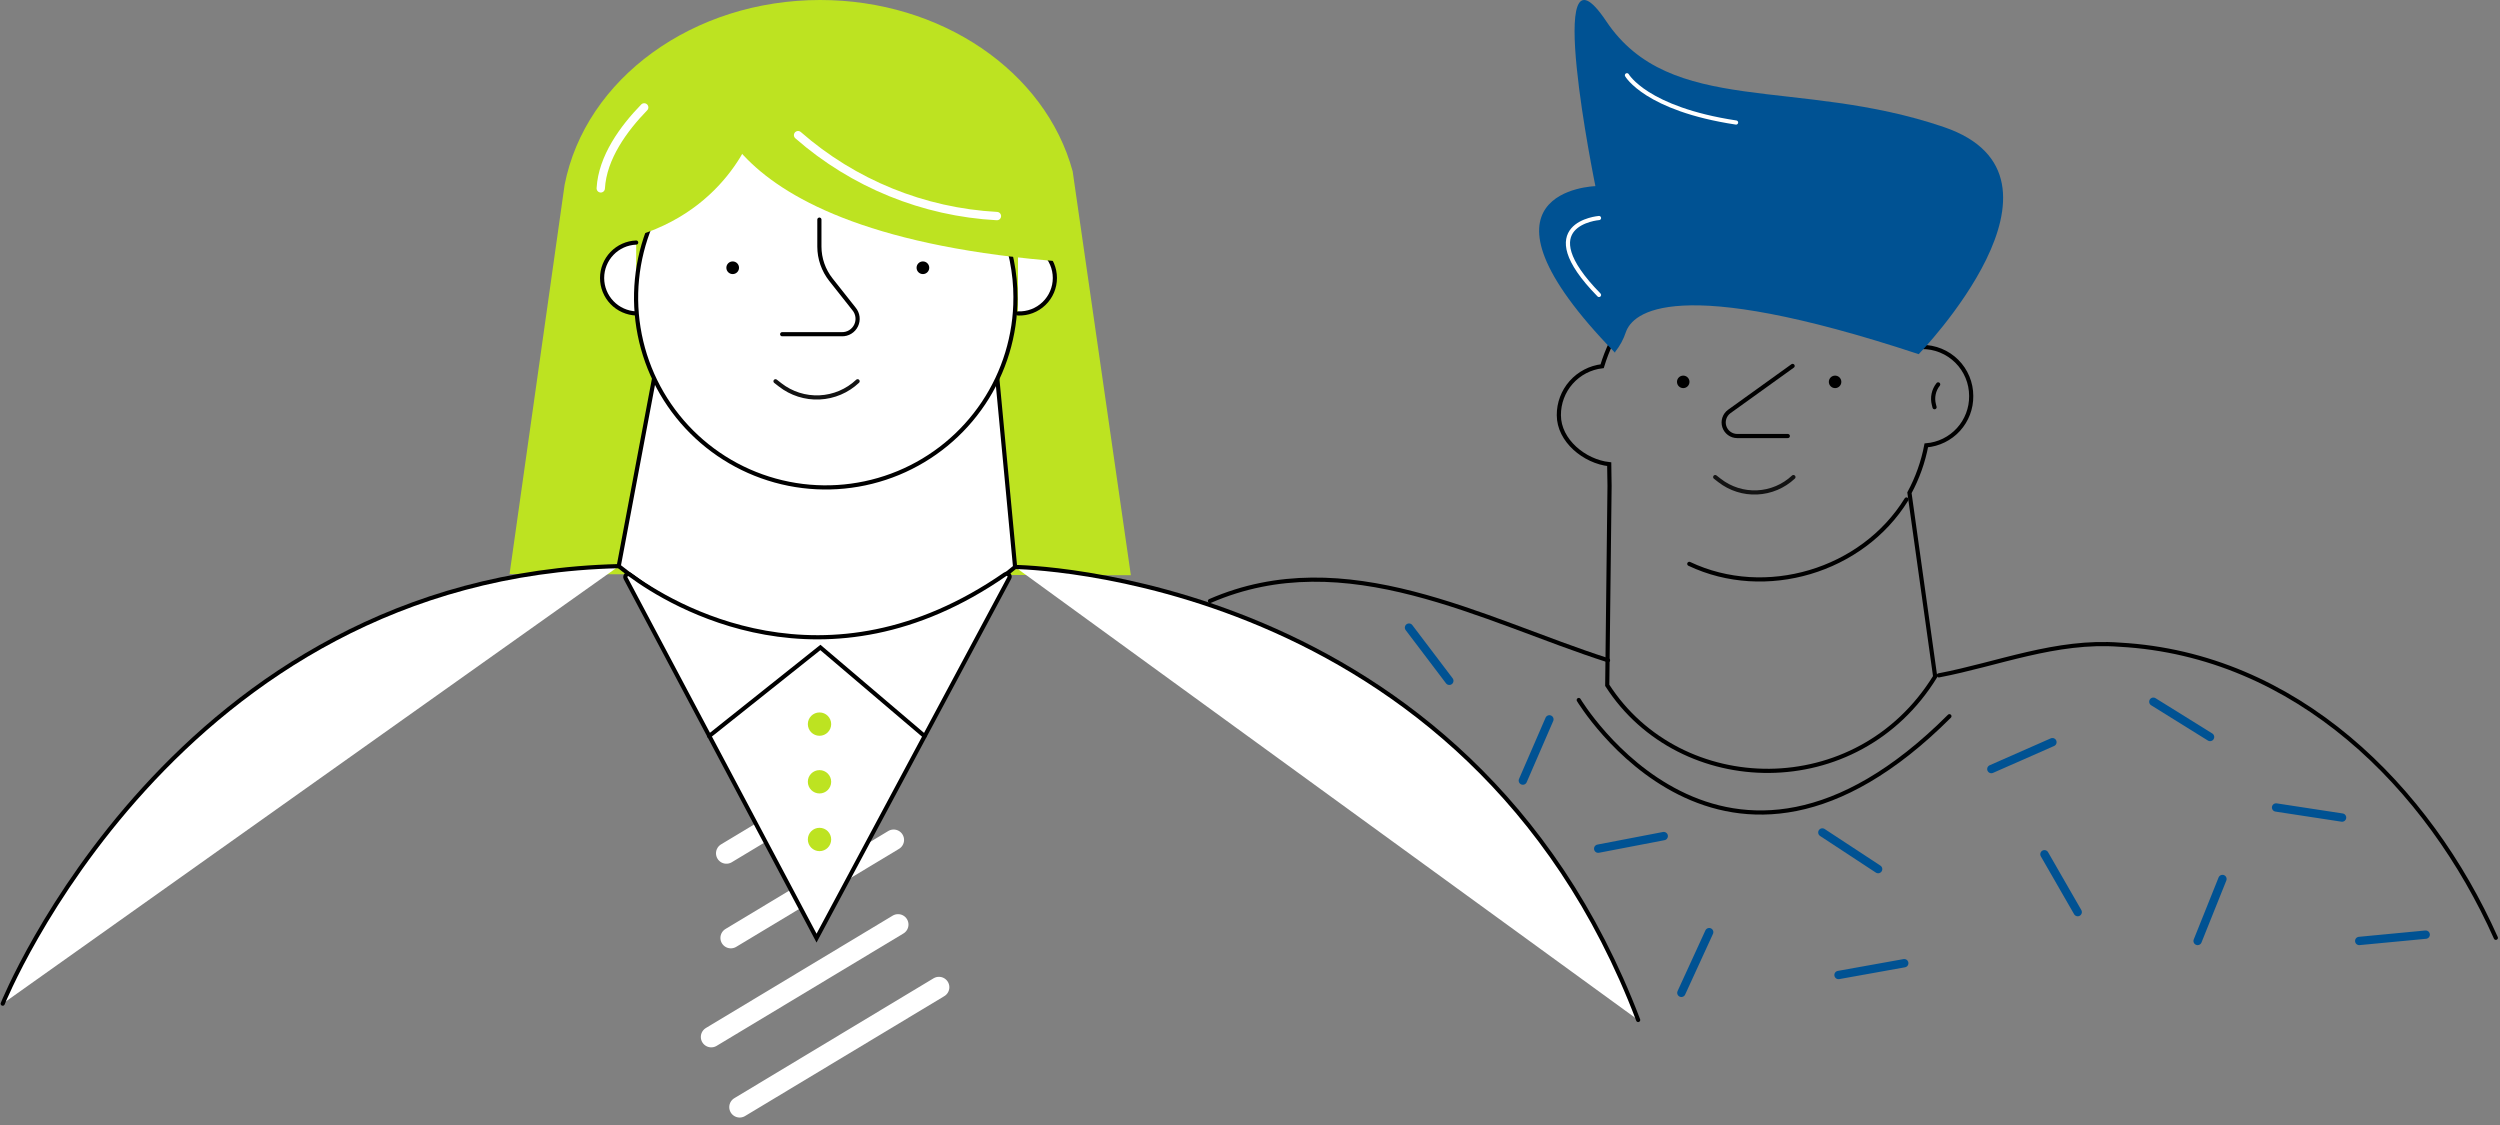 <svg
  width="600"
  height="270"
  viewBox="0 0 600 270"
  fill="none"
  xmlns="http://www.w3.org/2000/svg"
>
  <rect x="0" y="0" width="600" height="270" fill="#808080" stroke="none"/>
  <g clip-path="url(#clip0)">
    <path
      d="M387.02 18.106C386.315 25.618 388.043 30.306 389.301 37.398"
      stroke="white"
      stroke-width="2"
      stroke-miterlimit="10"
      stroke-linecap="round"
    />
    <path
      d="M381.26 50.93C376.793 52.106 375.84 56.891 376.981 60.864"
      stroke="white"
      stroke-width="2"
      stroke-miterlimit="10"
      stroke-linecap="round"
    />
    <path
      d="M385.927 158.467C355.913 148.85 322.995 130.04 290.394 144.242"
      stroke="black"
      stroke-miterlimit="10"
      stroke-linecap="round"
    />
    <path
      d="M599.002 225.079C582.813 188.822 551.071 157.079 508.748 154.728C493.465 153.552 479.357 159.428 465.32 162.088"
      stroke="black"
      stroke-miterlimit="10"
      stroke-linecap="round"
    />
    <path
      d="M473.09 95.029C473.09 93.48 472.784 91.947 472.19 90.516C471.595 89.086 470.724 87.788 469.626 86.695C468.528 85.603 467.225 84.738 465.792 84.151C464.359 83.564 462.824 83.265 461.275 83.273L460.275 82.273C455.032 65.061 439.536 58.125 420.303 59.348C412.145 59.909 404.351 62.941 397.959 68.04C391.566 73.139 386.877 80.064 384.516 87.893C381.64 88.229 378.99 89.614 377.072 91.783C375.154 93.952 374.105 96.753 374.124 99.648C374.124 105.738 380.284 110.758 386.21 111.404C386.21 113.532 386.292 114.719 386.292 116.589L385.739 164.473C403.256 191.713 445.779 192.689 464.439 162.373L458.267 118.263C460.192 114.7 461.556 110.862 462.311 106.883C465.274 106.636 468.033 105.276 470.033 103.077C472.033 100.877 473.125 98.002 473.09 95.029V95.029Z"
      stroke="black"
      stroke-miterlimit="10"
    />
    <path
      d="M387.597 84.648C349.577 45.569 382.897 44.676 382.897 44.676C382.897 44.676 370.083 -17.924 385.483 5.076C400.883 28.076 431.333 18.49 466.532 30.494C501.731 42.498 460.487 85.001 460.487 85.001C401.705 65.579 391.817 75.114 390.207 79.711C389.646 81.416 388.786 83.007 387.668 84.411L387.597 84.648Z"
      fill="#005293"
    />
    <path
      d="M411.647 114.498L412.705 115.321C415.272 117.317 418.467 118.33 421.715 118.179C424.963 118.029 428.051 116.723 430.422 114.498V114.498"
      stroke="#131313"
      stroke-miterlimit="10"
      stroke-linecap="round"
    />
    <path
      d="M403.976 93.147C404.804 93.147 405.476 92.475 405.476 91.647C405.476 90.819 404.804 90.147 403.976 90.147C403.148 90.147 402.476 90.819 402.476 91.647C402.476 92.475 403.148 93.147 403.976 93.147Z"
      fill="black"
    />
    <path
      d="M440.421 93.147C441.249 93.147 441.921 92.475 441.921 91.647C441.921 90.819 441.249 90.147 440.421 90.147C439.593 90.147 438.921 90.819 438.921 91.647C438.921 92.475 439.593 93.147 440.421 93.147Z"
      fill="black"
    />
    <path
      d="M405.431 135.33C423.701 143.995 446.943 137.082 457.547 119.87"
      stroke="black"
      stroke-miterlimit="10"
      stroke-linecap="round"
    />
    <path
      d="M430.228 87.824L415.002 98.769C414.453 99.174 414.045 99.741 413.835 100.391C413.626 101.04 413.626 101.739 413.835 102.389C414.044 103.038 414.452 103.606 415.001 104.011C415.55 104.416 416.213 104.639 416.895 104.647H429.075"
      stroke="black"
      stroke-miterlimit="10"
      stroke-linecap="round"
    />
    <path
      d="M378.897 168.002C378.897 168.002 413.673 226.079 467.858 171.893"
      stroke="black"
      stroke-miterlimit="10"
      stroke-linecap="round"
    />
    <path
      d="M465.16 92.252C464.621 92.927 464.248 93.719 464.071 94.564C463.893 95.409 463.916 96.284 464.138 97.119L464.291 97.73"
      stroke="black"
      stroke-miterlimit="10"
      stroke-linecap="round"
    />
    <path
      d="M516.801 168.413L530.415 176.878"
      stroke="#005293"
      stroke-width="2"
      stroke-miterlimit="10"
      stroke-linecap="round"
    />
    <path
      d="M492.582 178.123L477.922 184.577"
      stroke="#005293"
      stroke-width="2"
      stroke-miterlimit="10"
      stroke-linecap="round"
    />
    <path
      d="M546.262 193.795L562.098 196.217"
      stroke="#005293"
      stroke-width="2"
      stroke-miterlimit="10"
      stroke-linecap="round"
    />
    <path
      d="M338.161 150.625L347.837 163.393"
      stroke="#005293"
      stroke-width="2"
      stroke-miterlimit="10"
      stroke-linecap="round"
    />
    <path
      d="M410.205 223.715L403.527 238.281"
      stroke="#005293"
      stroke-width="2"
      stroke-miterlimit="10"
      stroke-linecap="round"
    />
    <path
      d="M399.295 200.661L383.565 203.682"
      stroke="#005293"
      stroke-width="2"
      stroke-miterlimit="10"
      stroke-linecap="round"
    />
    <path
      d="M450.753 208.585L437.362 199.791"
      stroke="#005293"
      stroke-width="2"
      stroke-miterlimit="10"
      stroke-linecap="round"
    />
    <path
      d="M498.649 218.906L490.666 205.022"
      stroke="#005293"
      stroke-width="2"
      stroke-miterlimit="10"
      stroke-linecap="round"
    />
    <path
      d="M527.428 225.831L533.389 210.959"
      stroke="#005293"
      stroke-width="2"
      stroke-miterlimit="10"
      stroke-linecap="round"
    />
    <path
      d="M566.213 225.832L582.167 224.315"
      stroke="#005293"
      stroke-width="2"
      stroke-miterlimit="10"
      stroke-linecap="round"
    />
    <path
      d="M441.242 234.002L457.019 231.169"
      stroke="#005293"
      stroke-width="2"
      stroke-miterlimit="10"
      stroke-linecap="round"
    />
    <path
      d="M371.855 172.645L365.483 187.341"
      stroke="#005293"
      stroke-width="2"
      stroke-miterlimit="10"
      stroke-linecap="round"
    />
    <path
      d="M271.405 138.054L257.438 41.112C250.886 17.039 225.79 0 196.831 0C166.431 0 140.482 18.8 135.497 44.418L122.295 137.78L271.405 138.054Z"
      fill="#BDE321"
    />
    <path
      d="M156.969 90.885L148.493 135.871C178.525 160.03 215.367 159.943 243.622 136.081L239.353 90.881"
      fill="white"
    />
    <path
      d="M156.969 90.885L148.493 135.871C178.525 160.03 215.367 159.943 243.622 136.081L239.353 90.881"
      stroke="black"
      stroke-miterlimit="10"
      stroke-linecap="round"
    />
    <path
      d="M152.684 75.228C150.485 75.142 148.405 74.208 146.88 72.622C145.355 71.036 144.503 68.921 144.503 66.721C144.503 64.52 145.355 62.405 146.88 60.819C148.405 59.233 150.485 58.299 152.684 58.213"
      fill="white"
    />
    <path
      d="M152.684 75.228C150.485 75.142 148.405 74.208 146.88 72.622C145.355 71.036 144.503 68.921 144.503 66.721C144.503 64.52 145.355 62.405 146.88 60.819C148.405 59.233 150.485 58.299 152.684 58.213"
      stroke="black"
      stroke-miterlimit="10"
      stroke-linecap="round"
    />
    <path
      d="M244.322 75.227C245.467 75.272 246.61 75.085 247.681 74.677C248.752 74.27 249.73 73.651 250.556 72.856C251.382 72.062 252.039 71.109 252.488 70.054C252.937 69 253.169 67.866 253.169 66.719C253.169 65.573 252.937 64.439 252.488 63.385C252.039 62.33 251.382 61.377 250.556 60.583C249.73 59.788 248.752 59.169 247.681 58.761C246.61 58.354 245.467 58.167 244.322 58.212"
      fill="white"
    />
    <path
      d="M244.322 75.227C245.467 75.272 246.61 75.085 247.681 74.677C248.752 74.27 249.73 73.651 250.556 72.856C251.382 72.062 252.039 71.109 252.488 70.054C252.937 69 253.169 67.866 253.169 66.719C253.169 65.573 252.937 64.439 252.488 63.385C252.039 62.33 251.382 61.377 250.556 60.583C249.73 59.788 248.752 59.169 247.681 58.761C246.61 58.354 245.467 58.167 244.322 58.212"
      stroke="black"
      stroke-miterlimit="10"
      stroke-linecap="round"
    />
    <path
      d="M243.717 71.464C243.715 80.468 241.042 89.269 236.038 96.755C231.034 104.241 223.923 110.074 215.604 113.518C207.284 116.963 198.13 117.863 189.3 116.105C180.469 114.347 172.357 110.01 165.991 103.643C159.625 97.275 155.289 89.163 153.533 80.332C151.777 71.501 152.679 62.347 156.125 54.028C159.571 45.709 165.406 38.599 172.893 33.597C180.379 28.594 189.181 25.924 198.185 25.923C204.165 25.922 210.087 27.1 215.612 29.389C221.137 31.677 226.157 35.032 230.386 39.261C234.614 43.49 237.968 48.511 240.255 54.036C242.543 59.562 243.72 65.484 243.718 71.464H243.717Z"
      fill="white"
      stroke="black"
      stroke-miterlimit="10"
      stroke-linecap="round"
    />
    <path
      d="M243.618 136.08C243.618 136.08 352.196 137.055 393.159 244.794Z"
      fill="white"
    />
    <path
      d="M243.618 136.08C243.618 136.08 352.196 137.055 393.159 244.794"
      stroke="black"
      stroke-miterlimit="10"
      stroke-linecap="round"
    />
    <path
      d="M0.65 240.883C0.65 240.883 41.86 138.383 148.55 135.871Z"
      fill="white"
    />
    <path
      d="M0.65 240.883C0.65 240.883 41.86 138.383 148.55 135.871"
      stroke="black"
      stroke-miterlimit="10"
      stroke-linecap="round"
    />
    <path
      d="M221.498 65.781C222.338 65.781 223.018 65.1 223.018 64.261C223.018 63.422 222.338 62.741 221.498 62.741C220.659 62.741 219.978 63.422 219.978 64.261C219.978 65.1 220.659 65.781 221.498 65.781Z"
      fill="black"
    />
    <path
      d="M175.846 65.781C176.686 65.781 177.366 65.1 177.366 64.261C177.366 63.422 176.686 62.741 175.846 62.741C175.007 62.741 174.326 63.422 174.326 64.261C174.326 65.1 175.007 65.781 175.846 65.781Z"
      fill="black"
    />
    <path
      d="M196.652 52.71V59.175C196.655 62.059 197.629 64.858 199.416 67.121L204.956 74.129C205.417 74.676 205.71 75.345 205.799 76.054C205.887 76.764 205.769 77.484 205.457 78.128C205.145 78.772 204.653 79.311 204.04 79.681C203.428 80.051 202.722 80.235 202.007 80.212H187.72"
      stroke="black"
      stroke-miterlimit="10"
      stroke-linecap="round"
    />
    <path
      d="M186.121 91.502L187.231 92.366C189.922 94.468 193.277 95.536 196.688 95.377C200.099 95.219 203.34 93.844 205.825 91.502V91.502"
      stroke="#131313"
      stroke-miterlimit="10"
      stroke-linecap="round"
    />
    <path
      d="M174.338 204.793L213.414 181.276"
      stroke="white"
      stroke-width="5"
      stroke-miterlimit="10"
      stroke-linecap="round"
    />
    <path
      d="M175.399 225.102L214.475 201.585"
      stroke="white"
      stroke-width="5"
      stroke-miterlimit="10"
      stroke-linecap="round"
    />
    <path
      d="M170.698 248.866L215.536 221.894"
      stroke="white"
      stroke-width="5"
      stroke-miterlimit="10"
      stroke-linecap="round"
    />
    <path
      d="M177.521 265.708L225.345 236.935"
      stroke="white"
      stroke-width="5"
      stroke-miterlimit="10"
      stroke-linecap="round"
    />
    <path
      d="M170.229 18.643C170.229 18.643 166.129 56.102 255.364 62.827C255.389 62.827 271.343 -0.892 170.229 18.643Z"
      fill="#BDE321"
    />
    <path
      d="M181.63 29.032C181.63 29.032 176.584 49.07 153.252 56.473C153.264 56.473 128.846 14.757 181.63 29.032Z"
      fill="#BDE321"
    />
    <path
      d="M191.538 32.438C204.827 44.066 221.631 50.904 239.263 51.859"
      stroke="white"
      stroke-width="2"
      stroke-miterlimit="10"
      stroke-linecap="round"
    />
    <path
      d="M144.183 45.208C144.59 37.808 149.674 30.846 154.609 25.775"
      stroke="white"
      stroke-width="2"
      stroke-miterlimit="10"
      stroke-linecap="round"
    />
    <path
      d="M241.249 137.82C198.065 167.79 161.049 145.22 151.179 137.906C151.051 137.814 150.895 137.769 150.737 137.776C150.579 137.784 150.429 137.846 150.31 137.95C150.191 138.054 150.111 138.195 150.083 138.351C150.055 138.506 150.08 138.667 150.155 138.806L195.97 225.151L242.199 138.779C242.286 138.647 242.325 138.489 242.31 138.331C242.294 138.173 242.225 138.026 242.114 137.913C242.003 137.8 241.856 137.729 241.698 137.712C241.541 137.694 241.382 137.731 241.249 137.817V137.82Z"
      fill="white"
      stroke="black"
      stroke-miterlimit="10"
      stroke-linecap="round"
    />
    <path d="M170.192 176.661L196.892 155.39L221.892 176.661" fill="white" />
    <path
      d="M170.192 176.661L196.892 155.39L221.892 176.661"
      stroke="black"
      stroke-miterlimit="10"
      stroke-linecap="round"
    />
    <path
      d="M196.683 176.588C198.23 176.588 199.484 175.334 199.484 173.787C199.484 172.24 198.23 170.986 196.683 170.986C195.136 170.986 193.882 172.24 193.882 173.787C193.882 175.334 195.136 176.588 196.683 176.588Z"
      fill="#BDE321"
    />
    <path
      d="M196.683 190.431C198.23 190.431 199.484 189.177 199.484 187.63C199.484 186.083 198.23 184.829 196.683 184.829C195.136 184.829 193.882 186.083 193.882 187.63C193.882 189.177 195.136 190.431 196.683 190.431Z"
      fill="#BDE321"
    />
    <path
      d="M196.683 204.275C198.23 204.275 199.484 203.021 199.484 201.474C199.484 199.927 198.23 198.673 196.683 198.673C195.136 198.673 193.882 199.927 193.882 201.474C193.882 203.021 195.136 204.275 196.683 204.275Z"
      fill="#BDE321"
    />
    <path
      d="M390.47 18.059C390.47 18.059 395.054 26.133 416.658 29.407"
      stroke="white"
      stroke-linecap="round"
    />
    <path
      d="M383.764 52.326C383.764 52.326 366.977 53.669 383.764 70.792"
      stroke="white"
      stroke-linecap="round"
    />
  </g>
  <defs>
    <clipPath id="clip0">
      <rect width="599.661" height="269.139" fill="white" />
    </clipPath>
  </defs>
</svg>
